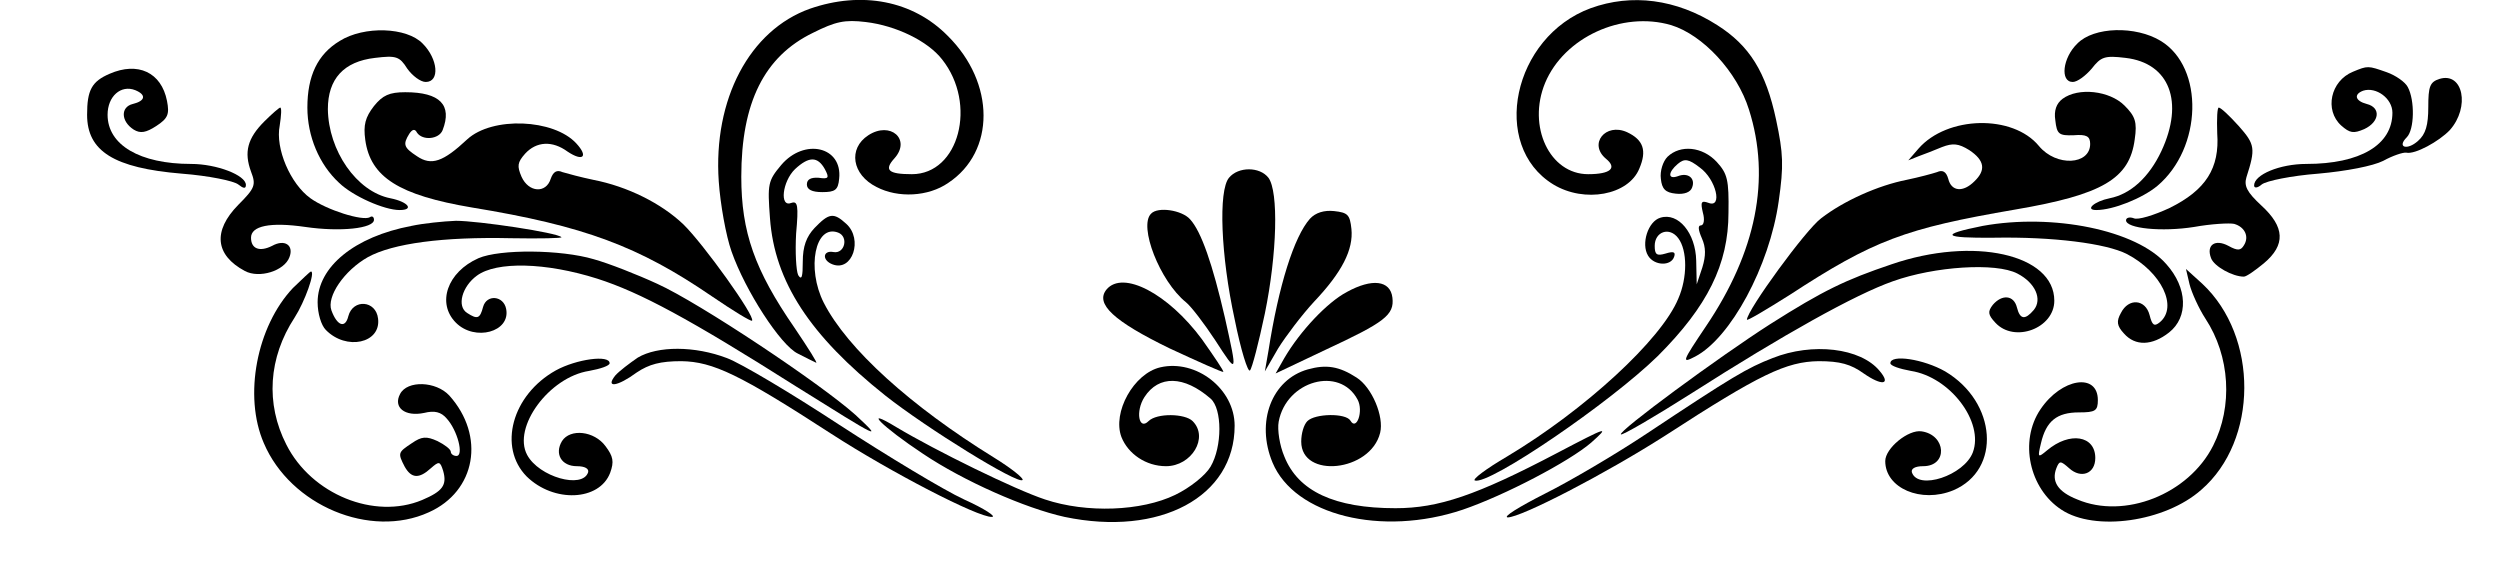 <?xml version="1.0" standalone="no"?>
<!DOCTYPE svg PUBLIC "-//W3C//DTD SVG 20010904//EN"
 "http://www.w3.org/TR/2001/REC-SVG-20010904/DTD/svg10.dtd">
<svg version="1.0" xmlns="http://www.w3.org/2000/svg"
 width="488pt" height="112pt" viewBox="0 0 488 112"
 preserveAspectRatio="xMidYMid meet">
<g transform="translate(0,112) scale(0.1,-0.1)"
fill="#000000" stroke="none">
<path d="M1581 1103 c-118 -42 -189 -177 -178 -337 3 -44 14 -106 25 -137 27
-77 96 -183 129 -199 16 -8 31 -16 36 -18 4 -2 -15 28 -42 68 -78 113 -104
187 -104 295 0 145 45 235 140 281 44 22 62 26 103 21 59 -7 121 -37 149 -73
69 -87 33 -224 -59 -224 -46 0 -55 8 -34 31 33 37 -8 73 -51 45 -40 -26 -32
-77 16 -101 42 -22 101 -19 140 8 92 61 92 195 -1 287 -68 69 -168 88 -269 53z"/>
<path d="M3105 1104 c-152 -56 -197 -268 -73 -344 61 -37 147 -21 168 31 15
35 8 56 -24 71 -42 19 -76 -23 -41 -52 22 -18 9 -30 -35 -30 -75 0 -119 93
-84 178 37 89 150 141 246 113 62 -19 129 -91 152 -165 43 -135 14 -278 -84
-423 -47 -70 -48 -73 -21 -59 69 36 145 176 163 303 10 70 9 93 -5 159 -20 94
-52 145 -115 185 -80 51 -167 62 -247 33z"/>
<path d="M663 1040 c-43 -26 -63 -68 -63 -130 0 -56 23 -111 62 -147 27 -26
88 -53 118 -53 29 0 17 16 -18 23 -66 13 -121 93 -122 174 0 59 31 93 92 100
41 5 48 3 63 -21 10 -14 26 -26 36 -26 28 0 24 45 -6 75 -31 32 -114 35 -162
5z"/>
<path d="M4055 1035 c-29 -28 -34 -75 -9 -75 9 0 25 12 37 26 18 23 25 26 66
21 86 -10 115 -86 70 -182 -24 -51 -60 -84 -101 -92 -30 -6 -49 -23 -26 -23
33 0 90 23 119 47 88 74 92 231 7 283 -49 30 -131 28 -163 -5z"/>
<path d="M214 976 c-35 -15 -44 -32 -44 -80 0 -71 52 -104 185 -115 52 -4 101
-14 110 -21 10 -8 15 -9 15 -1 0 19 -57 41 -107 41 -100 0 -163 37 -163 96 0
36 26 59 54 48 22 -9 20 -21 -5 -27 -24 -6 -23 -34 2 -50 13 -8 24 -6 44 7 23
15 26 23 21 49 -11 56 -57 77 -112 53z"/>
<path d="M4593 980 c-44 -18 -56 -75 -23 -105 17 -15 24 -16 45 -7 30 14 33
42 5 49 -23 6 -26 19 -7 26 25 8 57 -15 57 -43 0 -63 -63 -100 -168 -100 -52
0 -102 -21 -102 -42 0 -6 7 -5 15 2 9 7 58 17 110 21 56 5 107 15 127 25 18
10 39 17 45 16 17 -4 64 22 85 44 40 45 26 114 -20 100 -19 -6 -22 -15 -22
-55 0 -35 -5 -53 -20 -66 -21 -19 -42 -13 -22 7 15 15 16 72 2 98 -5 10 -24
23 -41 29 -37 13 -37 13 -66 1z"/>
<path d="M730 913 c-17 -22 -21 -37 -17 -66 10 -73 66 -108 208 -132 220 -36
326 -76 468 -173 41 -28 77 -50 79 -48 7 8 -95 150 -134 188 -43 41 -109 74
-176 87 -24 5 -50 12 -60 15 -11 5 -18 1 -23 -13 -9 -29 -43 -27 -57 4 -9 21
-8 28 7 45 22 24 53 26 83 4 30 -20 41 -10 17 16 -44 48 -164 53 -213 8 -47
-44 -70 -52 -98 -33 -26 17 -28 23 -15 44 6 9 11 10 15 2 11 -16 43 -13 50 5
19 49 -5 74 -73 74 -31 0 -44 -6 -61 -27z"/>
<path d="M4026 927 c-12 -9 -17 -23 -14 -42 3 -27 7 -30 36 -29 25 2 32 -2 32
-17 0 -41 -66 -45 -100 -4 -51 62 -179 59 -235 -5 l-20 -23 20 8 c11 4 32 12
46 18 21 8 32 7 53 -6 30 -20 33 -39 10 -61 -22 -22 -45 -20 -51 5 -4 14 -11
18 -22 13 -9 -3 -35 -10 -59 -15 -56 -11 -123 -41 -167 -75 -30 -22 -145 -180
-145 -198 0 -3 37 19 83 48 164 107 225 130 441 167 170 29 223 60 233 137 5
34 1 45 -20 66 -29 29 -90 36 -121 13z"/>
<path d="M516 883 c-33 -33 -40 -60 -26 -98 10 -26 8 -32 -25 -65 -50 -51 -45
-98 13 -129 28 -15 77 0 87 27 9 23 -9 36 -34 22 -24 -12 -41 -6 -41 16 0 23
37 31 106 21 68 -10 134 -3 134 14 0 6 -4 8 -8 5 -14 -8 -84 14 -116 37 -39
28 -69 97 -60 142 3 19 4 35 1 35 -2 0 -16 -12 -31 -27z"/>
<path d="M4328 860 c5 -68 -22 -111 -93 -146 -30 -14 -62 -24 -70 -20 -8 3
-15 1 -15 -4 0 -16 70 -23 133 -13 33 6 69 8 78 6 21 -6 30 -25 19 -42 -6 -10
-12 -11 -30 -1 -26 14 -44 2 -34 -24 6 -16 42 -36 64 -36 5 0 22 12 39 26 43
36 41 71 -5 113 -28 26 -34 38 -29 55 18 56 17 64 -15 100 -18 20 -35 36 -39
36 -3 0 -4 -22 -3 -50z"/>
<path d="M1525 798 c-26 -31 -27 -37 -22 -104 9 -124 78 -229 225 -346 81 -64
259 -174 268 -165 3 3 -22 23 -56 44 -162 100 -286 212 -332 302 -34 67 -17
154 28 137 21 -8 13 -42 -9 -38 -21 4 -23 -16 -2 -24 39 -15 60 49 27 79 -25
23 -34 21 -62 -8 -16 -17 -23 -36 -23 -66 0 -29 -2 -37 -9 -26 -4 9 -6 45 -4
81 5 55 3 64 -9 60 -24 -10 -18 42 7 66 27 25 44 25 58 0 9 -17 8 -20 -12 -17
-15 1 -23 -3 -23 -13 0 -10 10 -15 30 -15 25 0 31 4 33 26 7 63 -68 80 -113
27z"/>
<path d="M3255 814 c-9 -9 -15 -28 -13 -43 2 -20 9 -27 29 -29 17 -2 29 3 32
12 7 18 -8 30 -28 22 -20 -7 -19 8 0 24 13 11 21 10 43 -7 32 -23 45 -80 17
-69 -14 5 -16 2 -11 -19 4 -14 2 -25 -4 -25 -6 0 -5 -9 2 -25 8 -18 8 -34 1
-57 l-11 -33 -1 46 c-1 54 -35 95 -70 84 -24 -7 -38 -51 -24 -74 12 -20 45
-21 51 -2 3 9 -1 11 -17 6 -17 -5 -21 -2 -21 15 0 28 29 38 46 15 18 -24 18
-77 0 -118 -33 -80 -182 -217 -334 -308 -41 -24 -69 -45 -63 -47 28 -9 264
152 357 243 97 97 138 179 138 280 1 64 -2 76 -23 99 -28 30 -71 34 -96 10z"/>
<path d="M2399 773 c-21 -25 -16 -152 11 -276 12 -60 26 -105 30 -100 4 4 17
54 29 111 24 117 27 238 7 265 -17 22 -59 22 -77 0z"/>
<path d="M2247 703 c-25 -24 17 -132 68 -173 10 -8 36 -42 57 -74 44 -68 44
-68 19 44 -24 104 -46 168 -68 192 -16 18 -63 25 -76 11z"/>
<path d="M2557 693 c-31 -35 -61 -130 -81 -258 l-7 -40 26 45 c15 24 46 65 70
91 55 58 77 102 73 142 -3 28 -7 32 -34 35 -19 2 -36 -3 -47 -15z"/>
<path d="M803 679 c-111 -21 -183 -80 -183 -149 0 -22 7 -45 16 -54 40 -41
108 -26 102 22 -4 36 -49 39 -58 5 -6 -25 -22 -19 -33 11 -10 27 25 78 71 104
49 27 147 40 280 37 56 -1 100 0 98 2 -8 9 -163 32 -206 32 -25 -1 -64 -5 -87
-10z"/>
<path d="M3870 679 c-85 -17 -78 -24 23 -23 114 2 218 -11 259 -32 67 -35 100
-103 64 -133 -11 -9 -15 -6 -20 14 -8 31 -41 34 -56 4 -9 -16 -8 -25 6 -40 22
-25 55 -24 88 2 38 30 36 87 -5 133 -58 67 -222 100 -359 75z"/>
<path d="M934 616 c-61 -27 -82 -88 -44 -126 37 -37 107 -18 98 27 -5 26 -38
29 -45 4 -6 -23 -11 -25 -31 -12 -21 13 -10 52 19 73 38 28 134 26 235 -6 84
-27 179 -78 389 -211 163 -102 170 -106 115 -55 -68 61 -305 219 -387 256 -39
18 -95 40 -124 48 -64 19 -183 20 -225 2z"/>
<path d="M3692 604 c-89 -30 -133 -51 -237 -117 -100 -64 -297 -209 -291 -215
3 -2 65 34 139 81 177 113 318 192 392 218 81 29 201 37 243 15 35 -18 49 -50
32 -71 -17 -20 -27 -19 -33 5 -6 24 -29 26 -47 5 -10 -13 -10 -19 5 -35 37
-40 115 -11 115 43 0 91 -158 126 -318 71z"/>
<path d="M572 558 c-71 -75 -97 -211 -57 -303 52 -122 208 -187 322 -135 92
41 111 149 40 228 -26 28 -82 30 -96 3 -14 -26 9 -45 47 -37 20 5 33 2 44 -11
21 -23 34 -73 19 -73 -6 0 -11 4 -11 8 0 5 -12 14 -26 21 -22 10 -31 9 -50 -4
-27 -18 -28 -19 -14 -46 13 -23 28 -24 51 -3 16 14 18 14 24 -5 8 -28 -1 -40
-41 -57 -93 -39 -216 11 -265 108 -41 80 -35 170 16 248 20 31 41 90 32 90 -2
0 -17 -15 -35 -32z"/>
<path d="M4274 565 c4 -16 18 -47 31 -67 48 -73 54 -171 15 -248 -48 -95 -173
-144 -265 -105 -38 15 -51 35 -41 61 6 15 8 15 25 0 23 -21 51 -11 51 20 0 44
-50 52 -94 15 -18 -15 -19 -15 -12 14 10 43 31 60 74 60 32 0 37 3 37 24 0 54
-71 43 -112 -18 -42 -62 -22 -155 41 -196 65 -43 202 -24 273 39 111 96 112
299 2 402 l-32 29 7 -30z"/>
<path d="M2160 555 c-23 -28 14 -62 123 -115 56 -26 103 -47 105 -46 1 2 -18
30 -42 64 -66 89 -154 135 -186 97z"/>
<path d="M2629 550 c-38 -20 -91 -76 -122 -129 l-17 -30 97 46 c116 54 135 68
131 102 -4 34 -40 38 -89 11z"/>
<path d="M1245 422 c-16 -11 -36 -26 -44 -35 -20 -25 4 -22 42 6 24 16 46 22
87 22 62 -1 114 -26 293 -142 116 -75 286 -163 313 -162 10 0 -14 16 -54 34
-41 19 -150 85 -244 146 -93 61 -192 120 -219 130 -63 24 -135 24 -174 1z"/>
<path d="M3460 421 c-49 -19 -78 -36 -245 -147 -60 -40 -150 -93 -200 -118
-49 -25 -82 -45 -72 -46 26 0 189 84 308 160 185 120 236 144 299 145 42 0 63
-6 88 -24 36 -25 54 -22 31 5 -37 45 -131 56 -209 25z"/>
<path d="M1085 397 c-86 -48 -113 -150 -57 -207 53 -52 142 -48 163 7 8 22 6
32 -9 52 -22 30 -69 35 -85 10 -15 -25 -1 -49 29 -49 16 0 24 -5 22 -12 -11
-33 -96 -9 -119 34 -29 54 43 152 121 164 22 4 40 10 40 15 0 17 -65 8 -105
-14z"/>
<path d="M3690 411 c0 -5 18 -11 40 -15 77 -12 143 -100 121 -159 -17 -45
-107 -75 -119 -39 -2 7 6 12 22 12 49 0 45 61 -3 68 -26 4 -71 -33 -71 -58 0
-53 70 -83 133 -57 94 40 85 172 -16 232 -42 24 -107 34 -107 16z"/>
<path d="M2265 403 c-52 -12 -94 -88 -76 -136 13 -33 48 -57 87 -57 50 0 84
56 52 88 -15 15 -70 16 -86 0 -19 -19 -26 19 -8 47 28 43 77 42 129 -3 23 -20
23 -94 0 -133 -10 -17 -40 -41 -69 -55 -66 -32 -173 -36 -254 -9 -58 19 -213
95 -290 141 -69 42 -28 1 52 -52 79 -53 199 -106 276 -123 186 -39 332 39 332
178 0 72 -75 130 -145 114z"/>
<path d="M2553 399 c-71 -20 -102 -103 -69 -182 43 -103 213 -145 371 -92 82
28 208 94 251 131 37 33 33 32 -66 -20 -158 -83 -232 -108 -316 -108 -119 0
-190 33 -217 101 -9 21 -14 52 -11 68 15 80 119 109 154 43 12 -22 -2 -62 -14
-41 -9 15 -69 14 -84 -1 -7 -7 -12 -24 -12 -40 0 -73 135 -59 154 17 8 32 -16
89 -46 108 -34 22 -59 26 -95 16z"/>
</g>
</svg>
